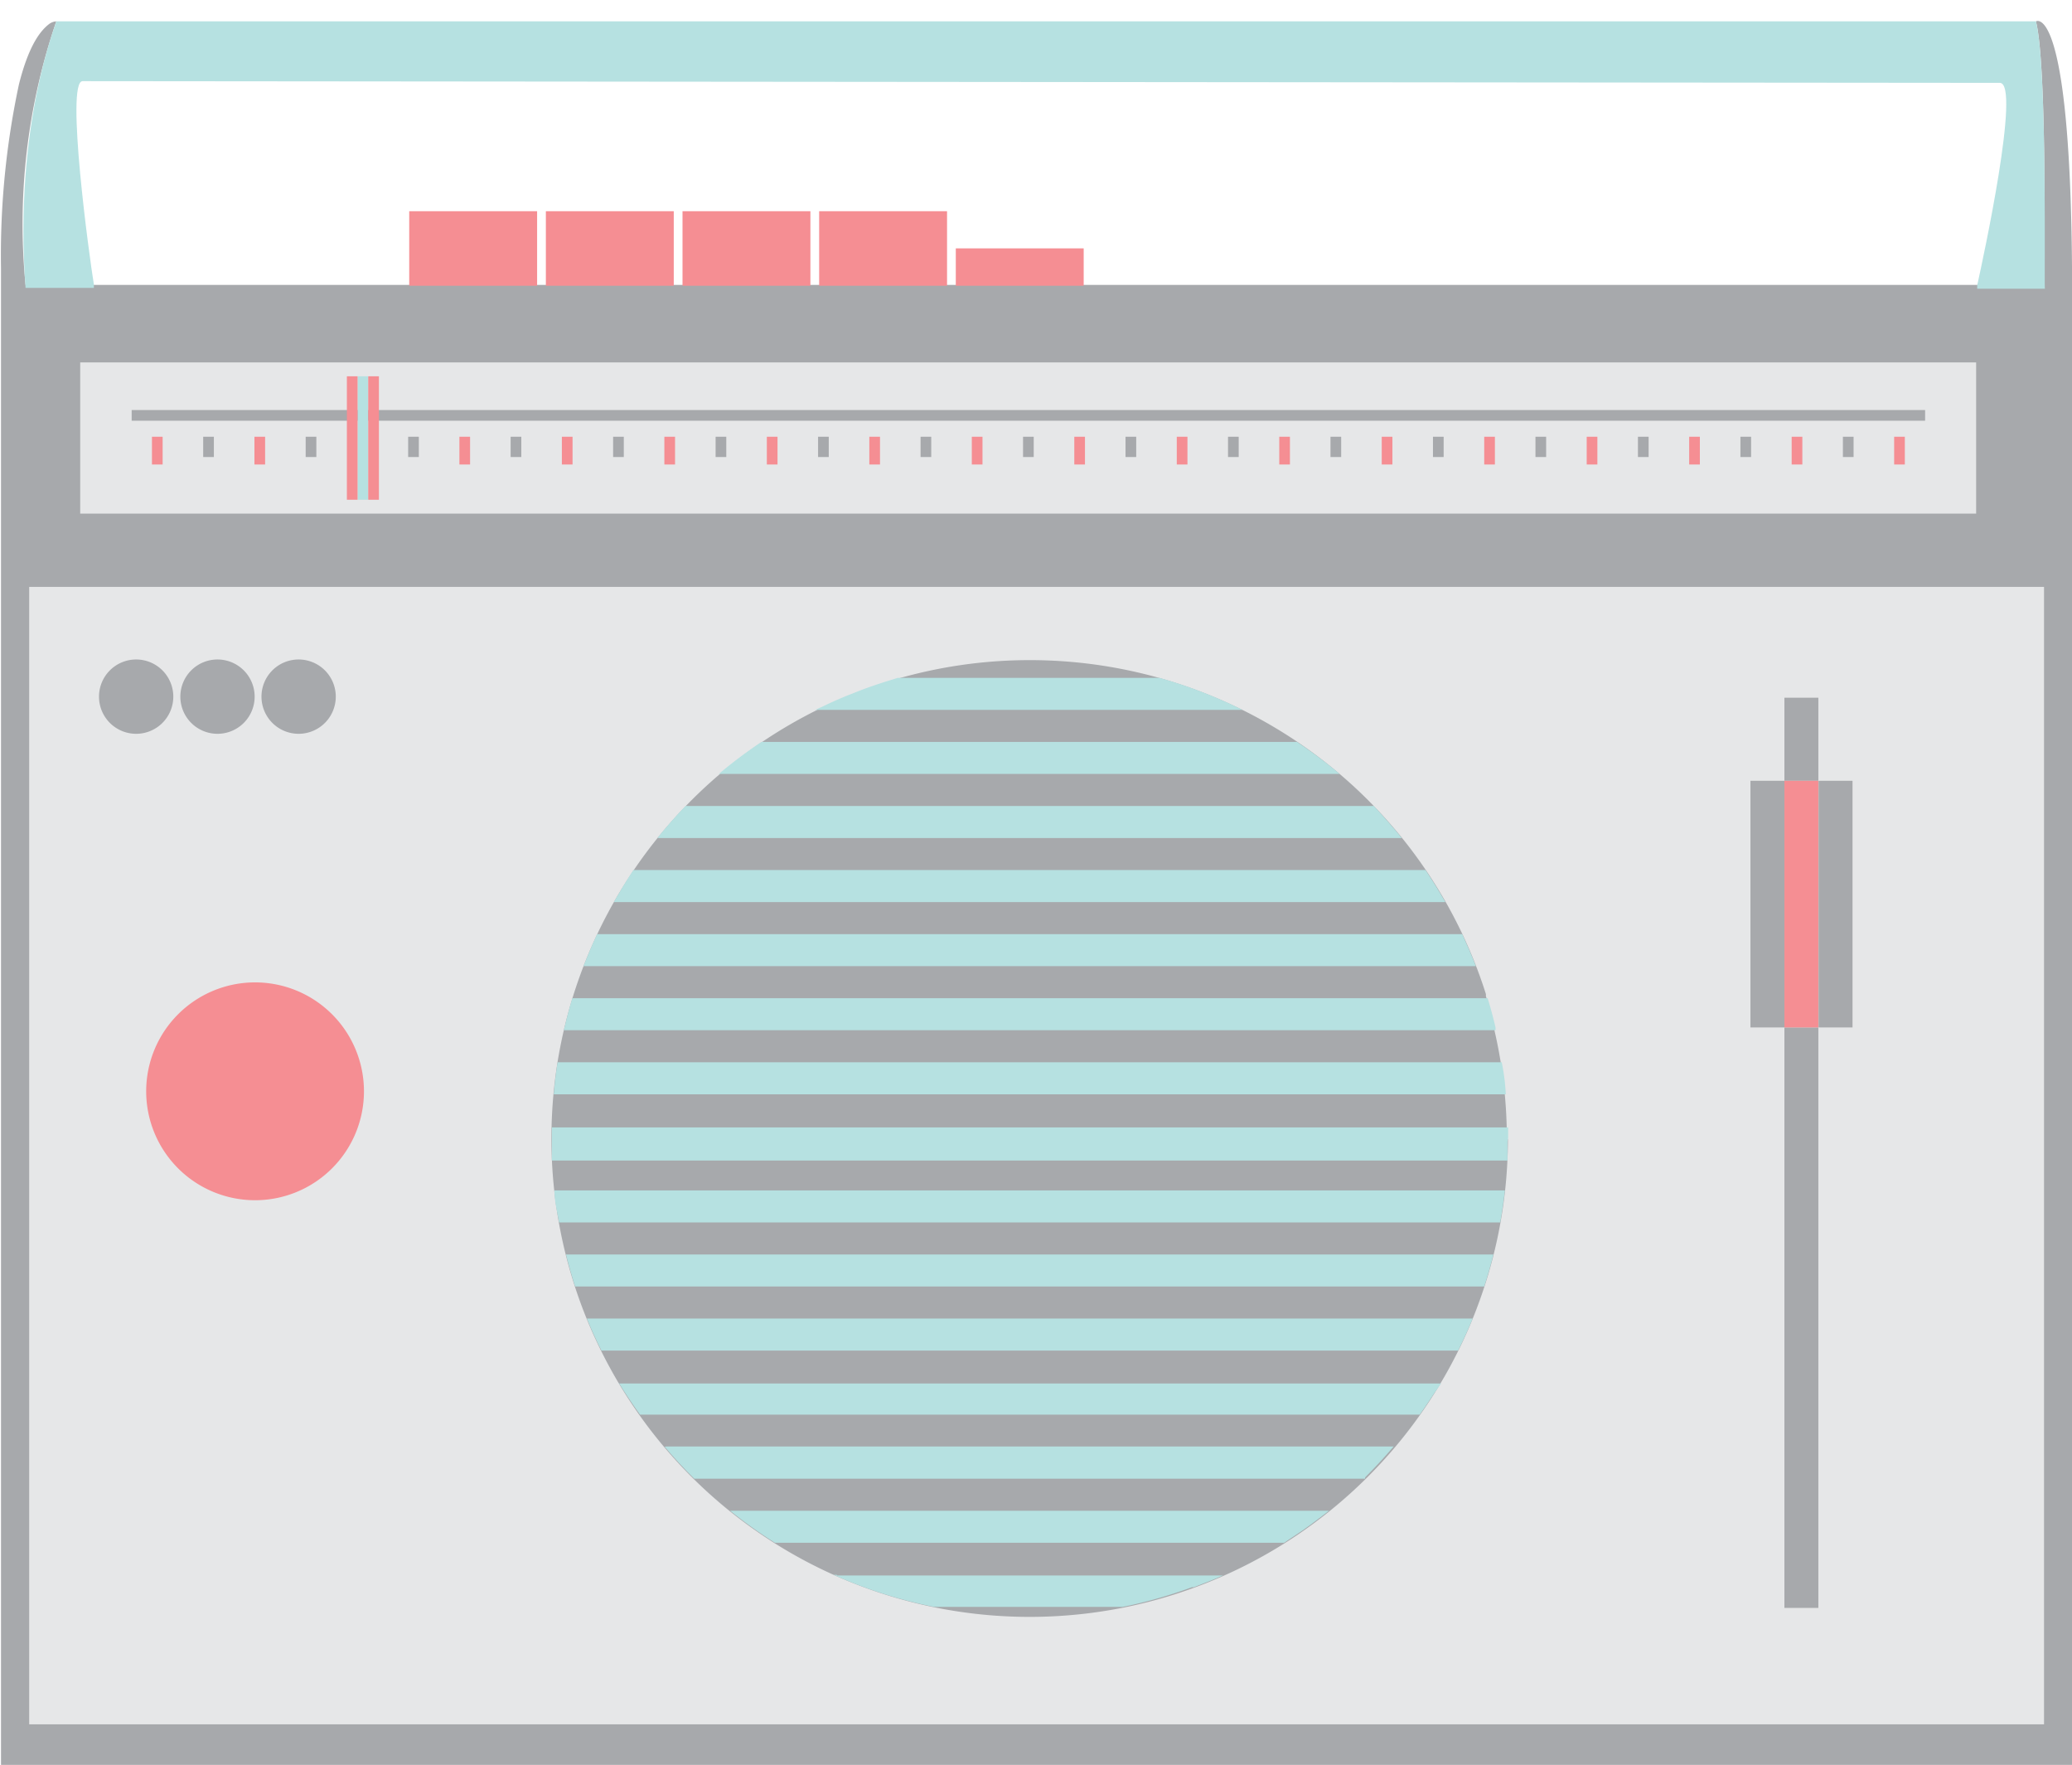 <svg xmlns="http://www.w3.org/2000/svg" viewBox="-0.047 -1 97.047 82.64"><title>18948035_2_ic</title><g data-name="Layer 2"><g data-name="Layer 1"><g data-name="Layer 2"><g data-name="Layer 1-2"><path d="M97 12.38v-.27.27-.91C96.9-1 95.31 0 95.31 0c.51 1.94.4 11 .38 12.34H1.15A29.24 29.24 0 0 1 2.59 0a.61.61 0 0 0-.33.12C1.91.39 1.33 1 .84 2.95A38.24 38.24 0 0 0 0 11.57v70.07h97z" fill="#a7a9ac"/><path d="M1.32 26.48v53.26h94.37V26.48zm5 6.88a1.74 1.74 0 1 1 1.75-1.74 1.74 1.74 0 0 1-1.75 1.74zm3.81 0a1.74 1.74 0 1 1 1.75-1.74 1.74 1.74 0 0 1-1.75 1.74zm3.81 0a1.74 1.74 0 1 1 1.74-1.74 1.74 1.74 0 0 1-1.74 1.74zm56.64 19a22.4 22.4 0 1 1-22.4-22.45 22.4 22.4 0 0 1 21.37 15.64v.1c.15.48.28 1 .4 1.47v.13a22.49 22.49 0 0 1 .58 5z" fill="#e6e7e8"/><path d="M11.88 45A5.1 5.1 0 1 0 17 50.1a5.1 5.1 0 0 0-5.11-5.1z" fill="#f58e93"/><path fill="#a7a9ac" d="M81.94 35.56h1.59v11.55h-1.59z"/><path fill="#a7a9ac" d="M83.53 47.11h1.59v27.18h-1.59z"/><path fill="#a7a9ac" d="M83.53 31.67h1.59v3.89h-1.59z"/><path fill="#f58e93" d="M83.53 35.56h1.59v11.55h-1.59z"/><path fill="#a7a9ac" d="M85.13 35.56h1.59v11.55h-1.59z"/><path d="M26.46 57.74c.13.51.27 1 .43 1.5h42.58q.24-.74.43-1.5z" fill="#b6e1e1"/><path d="M58.15 32.24a22.22 22.22 0 0 0-3.89-1.5H42l-.25.08q-.73.22-1.43.48l-.66.26q-.62.25-1.21.54l-.32.14h20z" fill="#b6e1e1"/><path d="M25.92 54.74c0 .51.13 1 .22 1.5h44.08c.09-.5.16-1 .22-1.5z" fill="#b6e1e1"/><path d="M34.22 69.74h-.07a22.45 22.45 0 0 0 2.1 1.5H60.1l.28-.19.57-.38.42-.3.57-.43.26-.2h-28z" fill="#b6e1e1"/><path d="M27.44 60.74q.31.76.68 1.5h40.13q.36-.73.68-1.5z" fill="#b6e1e1"/><path d="M70.59 52.29v-.5H25.8v1.55h44.76v-.9z" fill="#b6e1e1"/><path d="M65.61 38.24c-.42-.52-.85-1-1.31-1.5H32.06q-.69.72-1.32 1.5z" fill="#b6e1e1"/><path d="M28.93 63.74c.31.51.64 1 1 1.5h36.52c.34-.47.66-1 1-1.46H28.93z" fill="#b6e1e1"/><path d="M39.15 72.74H39a22.19 22.19 0 0 0 4.69 1.5h8.86a22 22 0 0 0 3.23-.92h.09l.77-.3.34-.14.26-.11H39.15z" fill="#b6e1e1"/><path d="M31.14 66.74h-.06q.66.78 1.39 1.5h31.42v-.06q.66-.66 1.27-1.37l.07-.08H31.14z" fill="#b6e1e1"/><path d="M67.65 41.24q-.44-.77-.93-1.5h-37.1c-.33.49-.63 1-.92 1.5h38.95z" fill="#b6e1e1"/><path d="M70 47.24v-.13q-.16-.69-.37-1.37H26.76c-.15.49-.28 1-.4 1.5z" fill="#b6e1e1"/><path d="M69.08 44.24c-.2-.51-.41-1-.64-1.5H27.92c-.23.49-.44 1-.64 1.5z" fill="#b6e1e1"/><path d="M70.48 50.24a9.62 9.62 0 0 0-.19-1.5H26.07c-.08.49-.14 1-.18 1.5z" fill="#b6e1e1"/><path d="M62.7 35.24a22.47 22.47 0 0 0-2-1.5H35.62a22.45 22.45 0 0 0-2 1.5H62.7z" fill="#b6e1e1"/><path fill="#e6e7e8" d="M3.71 15.97h88.8v7.08H3.71z"/><path fill="#a7a9ac" d="M6.12 18.2h84v.5h-84z"/><path fill="#f58e93" d="M88.67 19.45h.5v1.3h-.5z"/><path fill="#f58e93" d="M83.87 19.45h.5v1.3h-.5z"/><path fill="#f58e93" d="M79.07 19.45h.5v1.3h-.5z"/><path fill="#f58e93" d="M74.27 19.45h.5v1.3h-.5z"/><path fill="#f58e93" d="M69.47 19.45h.5v1.3h-.5z"/><path fill="#f58e93" d="M64.67 19.45h.5v1.3h-.5z"/><path fill="#f58e93" d="M59.87 19.45h.5v1.3h-.5z"/><path fill="#f58e93" d="M55.07 19.45h.5v1.3h-.5z"/><path fill="#f58e93" d="M50.27 19.45h.5v1.3h-.5z"/><path fill="#f58e93" d="M45.47 19.45h.5v1.3h-.5z"/><path fill="#f58e93" d="M40.67 19.45h.5v1.3h-.5z"/><path fill="#f58e93" d="M35.87 19.45h.5v1.3h-.5z"/><path fill="#f58e93" d="M31.07 19.45h.5v1.3h-.5z"/><path fill="#f58e93" d="M26.27 19.45h.5v1.3h-.5z"/><path fill="#f58e93" d="M21.47 19.45h.5v1.3h-.5z"/><path fill="#f58e93" d="M11.87 19.45h.5v1.3h-.5z"/><path fill="#f58e93" d="M7.07 19.45h.5v1.3h-.5z"/><path fill="#b6e1e1" d="M16.7 16.62h.5v5.78h-.5z"/><path fill="#f58e93" d="M16.2 16.62h.5v5.78h-.5z"/><path fill="#f58e93" d="M17.2 16.62h.5v5.78h-.5z"/><path fill="#a7a9ac" d="M86.27 19.45h.5v.95h-.5z"/><path fill="#a7a9ac" d="M81.47 19.45h.5v.95h-.5z"/><path fill="#a7a9ac" d="M76.67 19.45h.5v.95h-.5z"/><path fill="#a7a9ac" d="M71.87 19.45h.5v.95h-.5z"/><path fill="#a7a9ac" d="M67.07 19.45h.5v.95h-.5z"/><path fill="#a7a9ac" d="M62.27 19.45h.5v.95h-.5z"/><path fill="#a7a9ac" d="M57.47 19.45h.5v.95h-.5z"/><path fill="#a7a9ac" d="M52.67 19.45h.5v.95h-.5z"/><path fill="#a7a9ac" d="M47.87 19.45h.5v.95h-.5z"/><path fill="#a7a9ac" d="M43.07 19.45h.5v.95h-.5z"/><path fill="#a7a9ac" d="M38.27 19.45h.5v.95h-.5z"/><path fill="#a7a9ac" d="M33.47 19.45h.5v.95h-.5z"/><path fill="#a7a9ac" d="M28.67 19.45h.5v.95h-.5z"/><path fill="#a7a9ac" d="M23.87 19.45h.5v.95h-.5z"/><path fill="#a7a9ac" d="M19.07 19.45h.5v.95h-.5z"/><path fill="#a7a9ac" d="M14.27 19.45h.5v.95h-.5z"/><path fill="#a7a9ac" d="M9.47 19.45h.5v.95h-.5z"/><path fill="#f58e93" d="M44.72 10.63h5.99v1.75h-5.99z"/><path fill="#f58e93" d="M38.32 8.89h5.99v3.49h-5.99z"/><path fill="#f58e93" d="M31.92 8.89h5.99v3.49h-5.99z"/><path fill="#f58e93" d="M25.52 8.89h5.99v3.49h-5.99z"/><path fill="#f58e93" d="M19.12 8.89h5.99v3.49h-5.99z"/><path d="M95.31 0H2.59c0 .12-2 4.88-1.44 12.48h3.2v-.16c-.2-1.2-1.34-9.52-.53-9.52l89.8.08c1 0-.79 8.26-1.06 9.48v.16h3.17c-.04-.07.13-10.4-.42-12.52z" fill="#b6e1e1"/></g></g></g></g></svg>